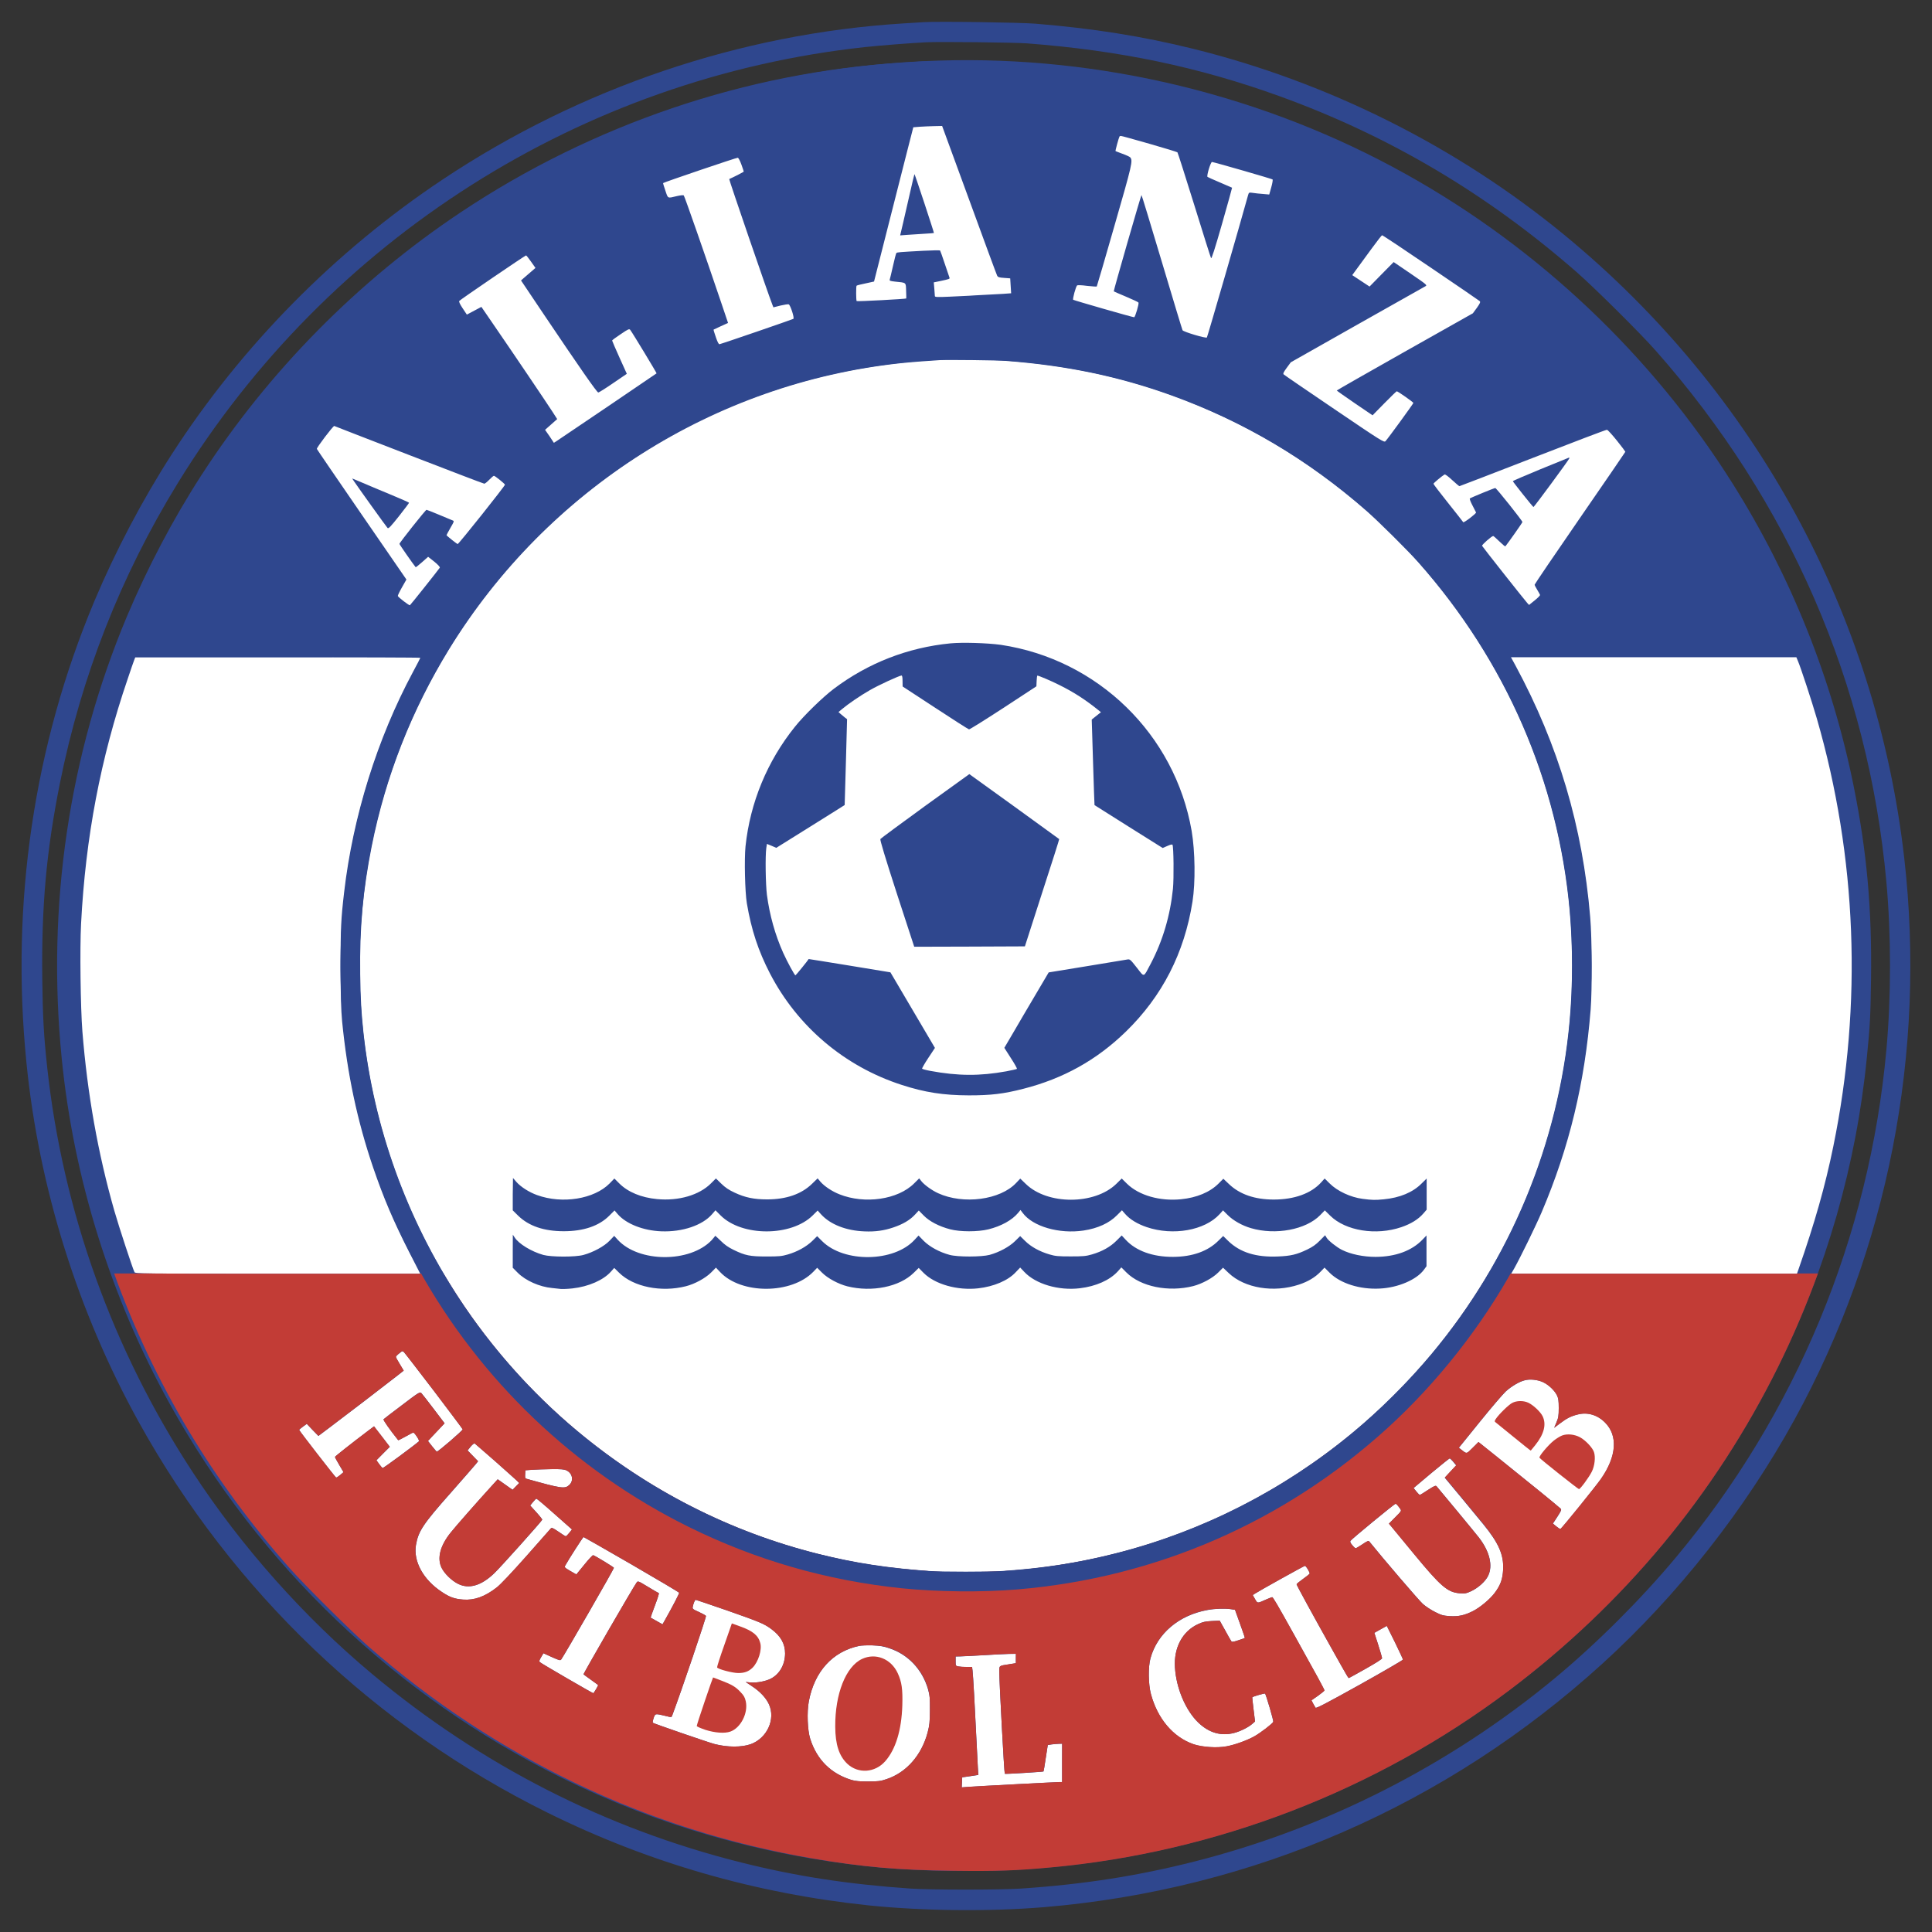 <?xml version="1.0" encoding="utf-8"?>
<!-- Generator: Adobe Illustrator 27.7.0, SVG Export Plug-In . SVG Version: 6.00 Build 0)  -->
<svg version="1.1" id="Layer_1" xmlns="http://www.w3.org/2000/svg" xmlns:xlink="http://www.w3.org/1999/xlink" x="0px" y="0px"
	 viewBox="0 0 2500 2500" style="enable-background:new 0 0 2500 2500;" xml:space="preserve">
<rect x="0" y="0" width="2500" height="2500" fill="#333333" stroke="none"/>
<style type="text/css">
	.st0{fill:#2F478E;}
	.st1{fill:#FFFFFF;}
	.st2{fill:#C23C36;}
</style>
<path class="st0" d="M1192.5,79.5c-3.3,0.2-14.4,0.9-24.8,1.5c-202,12.5-400.9,79.9-571.5,193.7
	c-133.4,88.9-249.1,206.4-335.7,340.4c-36.6,56.6-70,120.2-96.4,182.9c-74.9,178.7-103.8,374.1-84.3,571
	c15.3,155.6,63.7,310.5,139.9,447.7c116.1,209.4,292.3,377.5,506.1,483.3c125.9,62.3,258.5,100.4,399.1,115.2
	c67,6.9,149.5,7.8,216.9,2.1c259.6-21.8,499.8-126.4,693.2-302.3c93.6-85.2,177-191.4,238.4-303.3
	c115.4-210.6,163-454.8,135.6-695.4c-34.4-302.6-185-578.7-421.9-773.2c-133.2-109.4-292.4-189.2-460.7-230.7
	c-63.1-15.6-123.2-25-195.5-31C1311.4,79.9,1209.6,78.4,1192.5,79.5z M1320.6,105.8c115,8.8,213.1,29.2,313.7,65.6
	c135.8,49.2,257,121,368.7,218.4c21.5,19,79,75.8,97.5,96.8c165.9,187.6,264.2,414.3,286.4,659.7c6,65.6,6,142,0,207.6
	c-20.9,231.5-112,451.5-261.2,629.9c-43.4,52.1-98.5,107-150.2,149.7c-130.1,107.6-283.8,185.9-446.1,227.1
	c-71,18.1-136.9,28.3-215.7,33.7c-25.7,1.7-112.3,1.7-137.3,0c-77.3-5.4-141.9-15.3-209.3-32.3c-168.6-42.1-323.2-121.1-458.2-233.8
	c-84.5-70.5-162.2-157.8-222.7-250.6c-99.3-151.6-161-323.6-180.4-501.7c-4.3-40.1-5.5-62.6-6.2-110.3
	c-1.1-89.8,5.1-158.3,21.9-242.2c26.6-132.9,75.4-256.9,146.3-372.6c186.1-302.7,501.1-502.5,852.4-540.6c18.6-2,56.8-5,75.7-6
	C1211.6,103.6,1305.9,104.7,1320.6,105.8z"/>
<g>
	<circle class="st1" cx="1252.4" cy="1250.9" r="1163.6"/>
	<path class="st0" d="M1194.9,28.7c-3.4,0.2-15.1,0.9-26,1.6c-210.8,13.1-418.2,83.4-596.3,202.1c-139.1,92.7-260,215.3-350.2,355.2
		c-38.1,59.1-73,125.4-100.5,190.8C43.8,964.8,13.7,1168.7,34.1,1374c16,162.4,66.6,323.9,146,467.1
		c121.2,218.4,305,393.9,528,504.3c131.3,65,269.7,104.8,416.3,120.2c70,7.2,155.9,8.1,226.2,2.3
		c270.9-22.7,521.5-131.9,723.2-315.4c97.7-88.9,184.7-199.6,248.8-316.5c120.4-219.8,170.1-474.5,141.5-725.5
		c-35.9-315.7-193-603.7-440.1-806.7c-139-114.2-305.1-197.4-480.6-240.8c-65.8-16.2-128.5-26.2-204-32.4
		C1318.9,29,1212.8,27.5,1194.9,28.7z M1328.6,56.1c119.9,9.1,222.4,30.5,327.2,68.4c141.7,51.3,268.2,126.1,384.7,227.9
		c22.5,19.7,82.4,79.1,101.7,101c173.1,195.8,275.7,432.2,298.8,688.2c6.2,68.4,6.2,148.3,0,216.6
		c-21.8,241.6-116.9,471.2-272.5,657.2c-45.4,54.4-102.8,111.6-156.7,156.3c-135.7,112.3-296.1,193.9-465.4,236.9
		c-74,18.8-142.8,29.6-225.1,35.2c-26.9,1.8-117.1,1.8-143.3,0c-80.7-5.6-148.1-16-218.3-33.6c-175.9-43.9-337.2-126.3-478-243.9
		c-88.1-73.6-169.2-164.7-232.4-261.4c-103.6-158.2-168-337.6-188.2-523.5c-4.5-41.7-5.8-65.3-6.4-115.1
		c-1.1-93.6,5.3-165.2,22.8-252.7c27.8-138.7,78.6-268.1,152.7-388.7c194.1-315.8,522.8-524.3,889.3-564c19.4-2.1,59.2-5.2,79-6.2
		C1214.9,53.8,1313.2,54.9,1328.6,56.1z"/>
	<path class="st0" d="M1215.3,78.4c-170.1,5.3-333.1,45.8-482.9,120c-51,25.2-83.7,44-130.3,74.9
		C443.9,378.3,312.8,520.9,221.6,687.4c-70.1,127.9-115.8,268.8-133.9,412.4c-6.9,53.9-9,89.7-9,148.9c0,51.1,0.9,72.1,5.1,115.6
		c16.5,171.6,72,339.7,161,488c37.3,62.2,80.8,121.2,130.9,177.7c19.1,21.5,79.1,81.1,101.2,100.4c165,144,361,237.6,574.2,274.2
		c65.2,11.2,111.4,15.2,183.1,16c55.2,0.7,81-0.2,125-4.3c214.1-19.5,421.2-99.4,593-228.6c149-112.1,266.9-253.9,348.9-419.7
		c62.1-125.5,101.1-261.6,114.6-399.7c4.2-41.6,4.7-53,5.4-101.5c1.2-90.9-5.3-163.6-22.2-248.2c-27.9-139.3-81.2-272.7-157.1-393.2
		c-104.1-165.4-250.6-304.1-421.9-399.7C1636.9,123.4,1424.7,71.8,1215.3,78.4z M1254.2,258.8c19.2,52.6,35.4,96.6,36.1,97.9
		c1,1.9,2.5,2.5,9,2.9l7.9,0.6l0.6,9.6c0.3,5.3,0.7,9.7,0.6,9.7c0,0.2-15.8,1.1-35.5,2.1c-7.1,0.3-15.8,0.9-19.2,1.1
		c-3.4,0.2-14.7,0.8-25,1.2c-15.8,0.7-19,0.6-19-0.8c-0.1-0.9-0.3-5.2-0.7-9.6l-0.7-8.1l8.8-1.8c11.5-2.5,12.1-2.7,11.5-4.4
		c-0.3-0.7-3-8.7-6-17.7c-2.9-9-5.8-16.7-6.1-17.3c-0.5-0.5-10.2-0.3-21.7,0.3c-31.5,1.7-33.8,1.9-34.9,2.9
		c-0.5,0.6-2.5,8.1-4.4,16.8c-2,8.7-3.8,16.6-4.2,17.6c-0.5,1.5,0.8,1.9,6.9,2.6c14.9,1.5,13.9,0.7,14.3,11.8
		c0.2,5.3,0.3,9.8,0.2,10c-0.3,0.7-63.5,4.1-64.2,3.4c-0.8-0.8-0.9-19.1-0.1-19.9c0.5-0.5,5.8-1.8,11.7-3l10.9-2.4l17.3-68.1
		c9.5-37.6,21-82.5,25.4-99.9l8.1-31.6l8.5-0.7c4.6-0.3,13.1-0.7,18.6-0.8l10.2-0.2L1254.2,258.8z M1487.2,186
		c19.5,5.6,35.9,10.6,36.4,11.1c0.5,0.5,10.2,31,21.7,67.9c11.4,36.9,21.2,67.9,21.8,69c0.6,1.5,5-12.2,14.2-44.3
		c7.3-25.5,13.1-46.6,13-46.8c-0.2-0.1-7.3-3.2-15.7-6.8c-8.3-3.5-15.7-6.8-16.1-7.2c-1.4-1.4,4.1-19.3,5.8-19.3
		c2.1,0,77.3,21.7,78.4,22.6c0.5,0.5-0.2,5-1.7,10.2l-2.6,9.3l-7.9-0.7c-4.3-0.3-10.3-0.9-13.2-1.4c-5.2-0.7-5.2-0.7-6.3,3
		c-9.6,34.9-52.6,183.5-53.3,184.1c-1.2,1.4-30.5-7.3-31.5-9.4c-0.5-0.9-12.5-40.6-26.7-88.2s-26.1-86.7-26.4-86.7
		c-0.7,0-36.4,124.2-35.9,124.6c0.2,0.2,7.3,3.3,15.9,6.9c8.6,3.6,15.8,7,16.1,7.6c0.9,1.5-4.3,19-5.6,19
		c-1.9,0.1-77.9-21.8-78.9-22.6c-1-0.9,3.3-16.7,5-18.5c0.6-0.6,5.8-0.5,12.9,0.5c6.5,0.7,12.3,1.1,12.6,0.8
		c0.3-0.3,10.7-35.9,23-78.9c22.9-79.4,23.9-83.8,20.3-88.2c-0.7-0.8-5.2-2.9-10-4.6c-4.7-1.8-8.8-3.3-9-3.5
		c-0.5-0.2,4.2-17.4,5.1-18.8c0.2-0.5,1.1-0.8,1.8-0.8C1451.1,175.8,1467.6,180.4,1487.2,186z M959.4,213c1.7,4.6,3,8.7,3,9
		c0.1,0.5-12.7,7-18.8,9.7c-0.6,0.2,50.3,148.7,56,163l1.2,3l9.1-2.3c5.1-1.2,9.9-1.9,10.7-1.6c2.1,0.8,7.7,17.8,6,18.8
		c-1.4,0.9-93,32.4-95.6,32.8c-1,0.2-2.6-2.9-4.7-9.1c-1.8-5.3-3.2-9.6-2.9-9.8c0.1-0.1,4.4-2,9.4-4.4l9.3-4.2l-8.8-26.1
		c-19.9-58.9-47.3-137.5-48.5-138.9c-0.6-0.6-4.3-0.2-8.7,0.8c-12.7,3-11.5,3.6-15.1-7c-1.8-5.3-3.2-9.7-2.9-9.8
		c1-1.1,95.3-33.1,96.7-32.8C955.6,204.4,957.6,208,959.4,213z M1851.4,346.3c34,23,62.4,42.5,63.3,43.3c1.2,1.2,0.7,2.6-3.6,8.7
		l-5.2,7.1l-88,49.6c-48.4,27.3-88.1,50-88.1,50.3s10.5,7.7,23.2,16.4l23.1,15.7l15.3-15.6c8.3-8.5,15.6-15.5,16-15.5
		c1.4,0,21.5,14.1,21.5,15.1c0,0.9-32.6,45.8-36.1,49.5c-1.8,1.9-5.1-0.1-66.1-41.5c-35.3-23.9-64.8-44.1-65.6-44.9
		c-1.1-1-0.2-2.9,3.9-8.5l5.3-7.2l85.7-48.5c47.2-26.6,87-49.1,88.5-49.9c2.6-1.4,1.8-2-19.2-16.4l-21.9-14.9l-15.6,15.8l-15.6,15.9
		l-11.2-7.4l-11.2-7.4l6.8-9.3c3.7-5,12.2-16.6,18.8-25.7c6.7-9.1,12.5-16.6,13-16.6C1789.2,304.4,1817.4,323.2,1851.4,346.3z
		 M687.1,338.5l5.8,8.2l-5.9,5.1c-3.3,2.8-7.4,6.4-9.4,8.1l-3.4,3l29,43.2c47.4,70.4,69.3,101.9,71,101.8c0.9-0.1,9.6-5.5,19.3-12.2
		l17.6-12l-9.5-21c-5.2-11.6-9.5-21.5-9.5-22c0-0.6,5-4.3,11.1-8.3c10-6.8,11.1-7.2,12.4-5.4c3.3,4.4,34.3,55.7,34,56.1
		c-0.5,0.5-125.1,85-129.9,88l-3,1.9l-5.6-8.5l-5.8-8.3l7.9-7l7.8-6.9l-6.3-9.8c-7.9-12.2-49.9-74.4-73.9-109.3l-17.9-26.1l-9.4,5
		l-9.4,5l-5.4-8.1c-3.6-5.4-5.1-8.6-4.4-9.6c1-1.5,85.1-58.8,86.4-58.9C681.1,330.4,684,334.1,687.1,338.5z M1304.4,466.9
		c77.5,5.8,150.4,21.4,218.8,47c155,58,286.7,162.1,378.8,299.4c67.2,100.1,109.6,211.7,125.7,331c7.9,58.4,8.9,127.8,2.7,187.3
		c-23.9,232.8-152,443.3-348.5,573.2c-114.4,75.6-243.9,119-382.5,128.2c-21,1.4-73.7,1.7-90.1,0.6c-61.4-4.3-100.8-10.2-151-22.8
		c-158.6-39.6-302.9-130-408.9-256.1c-140.2-166.9-203.9-380-178.6-597.9C495.2,945.5,607.2,751.1,779,622.2
		c125.7-94.4,270.9-147.1,430.7-156.4C1229.6,464.7,1283.7,465.3,1304.4,466.9z M529.2,588.7c52.8,20.4,96.6,37.2,97.5,37.2
		c0.8,0,3.7-2.3,6.4-5.1c2.7-2.8,5.4-5.1,6-5.1c1.5,0,14.3,10.4,14.3,11.5c0,1.7-60,77.1-61.2,76.8c-1.5-0.5-14.4-10.8-14.4-11.5
		c0-0.3,2.3-4.6,5.1-9.5c5-8.7,5-8.8,2.5-9.7c-1.4-0.6-9.3-3.8-17.5-7.3c-8.3-3.5-15.5-6.3-16-6.3c-1.2,0-35,42.5-35,44.1
		c0,0.9,17.4,25.8,21,30.2c0.2,0.2,3.9-2.7,8.2-6.5l7.9-7l8,6.3c4.7,3.8,7.6,7,7.1,7.8c-1.5,2.4-37.8,48.1-38.7,48.6
		s-15-10.2-15.6-12c-0.2-0.6,2.1-5.5,5.3-11.1l5.8-10.2l-57.7-83.8c-31.7-46.1-57.9-84.4-58.2-85.2c-0.6-1.4,20.9-29.7,22.5-29.7
		C432.8,551.5,476.4,568.2,529.2,588.7z M2092.4,570.3c6,7.4,10.8,14,10.8,14.3c0,0.3-26.4,38.8-58.7,85.6
		c-32.3,46.8-58.7,85.7-58.7,86.4c0,0.7,1.5,3.6,3.3,6.5c1.8,3,3.5,6,3.7,6.7c0.2,0.8-2.9,3.9-6.9,7.1l-7.3,5.9l-2.4-2.6
		c-2.6-2.7-57-71.5-58.4-73.9c-0.7-1.1,12.4-12.7,14.4-12.7c0.5,0,4.1,3.2,8,7c3.9,3.8,7.4,6.7,7.7,6.4c2.9-3.4,22.1-30.6,22.1-31.5
		c0-1.6-33.7-44-35.1-44s-31.8,12.5-32.9,13.5c-0.6,0.5,1,4.6,3.4,9.1c2.4,4.6,4.4,8.7,4.6,9c0.6,1.2-15.8,13.8-16.6,12.6
		c-0.3-0.6-9.1-11.7-19.5-24.8c-10.5-13.1-19-24.3-19-24.9c0-0.9,10.6-9.7,14.3-12c0.9-0.5,4.7,2.4,9.9,7.2c4.7,4.3,8.9,7.9,9.4,7.9
		c0.5,0,43.2-16.5,95-36.6c51.8-20.1,95-36.6,96-36.4C2080.6,556.5,2086.4,562.8,2092.4,570.3z M543.9,851.2c0,0.3-4.3,8.7-9.6,18.5
		c-46,85.7-77.6,186.7-89,284.9c-4.1,35.1-4.6,46.8-4.6,96.5c0.1,39.3,0.6,54.6,2,70.5c6.7,67.9,19.5,128.5,40.1,189
		c13.9,40.5,26,68.9,47,110.2l14,27.4H359.5c-179.3,0-184.5-0.1-185.5-2.1c-2.1-3.9-20.3-59.2-26-79.2
		c-21.2-74.2-34.9-151.1-41.4-232.3c-2.4-30.7-3.4-107.1-1.7-139.3c5.8-111.8,25.2-214,60.4-317c3.9-11.8,7.8-22.8,8.5-24.6l1.2-3
		h184.5C460.9,850.5,543.9,850.8,543.9,851.2z M2326.5,855.3c3.6,8.3,18.1,52.5,24.4,74.2c51.9,179.2,59.2,369.7,21.4,553.9
		c-10.6,51.8-24,98.8-45.1,159.3l-1.9,5.4h-184.9h-184.9l4.1-7.1c7.4-13.2,28.1-55.5,35.3-72.4c35.8-84.1,55.8-167.2,63.4-262.3
		c2-25.5,1.8-92.5-0.6-119.6c-9.8-117.3-41.1-222.4-96.6-325.4l-5.9-10.8h184.6h184.7L2326.5,855.3z M561.4,1799.7
		c20.2,26.6,37,49,37.3,49.8c0.5,1.2-31.6,28.9-33.5,28.9c-0.3,0-3-3.2-6-6.9l-5.4-6.9l4.3-4.7c2.5-2.5,7.3-7.7,10.8-11.4l6.4-6.8
		l-14.1-18.6c-7.8-10.3-15-19.5-16-20.5c-1.8-1.8-3.3-1-24.9,15.5c-12.6,9.5-23.5,17.8-24,18.4c-0.8,0.8,7.7,13,19,27.1
		c0.1,0.2,4.3-1.9,9.4-4.7c5-2.8,9.5-5.2,10-5.2c1.7,0,8.5,10.3,7.4,11.3c-5.4,4.9-46.1,35-47,34.6c-0.6-0.1-2.6-2.5-4.5-5.1
		l-3.5-4.9l8.6-8.7l8.7-8.7l-10.2-13.3l-10.2-13.2l-9.3,7c-20.1,15.2-40.8,31.6-41.2,32.5c-0.2,0.5,2.3,5.1,5.4,10.3l5.6,9.5
		l-4.2,3.6c-2.4,2-4.7,3.5-5.4,3.4c-1.1-0.5-47.8-60.6-47.8-61.7c0-0.3,2.1-2.1,4.9-4.2l5-3.6l7.4,7.8l7.6,7.8l13.2-9.9
		c16.5-12.3,79.4-60.5,89.6-68.6l7.6-6l-5-8.3c-2.8-4.5-5.1-8.8-5.1-9.5c0-0.6,1.9-2.7,4.3-4.5c3.9-3.3,4.3-3.4,6.1-1.6
		C523.7,1750.5,541.1,1773.2,561.4,1799.7z M1996.5,1788.4c7.2,3.3,15,10.6,18.2,17.1c1.8,3.6,2.3,6.8,2.3,16.4
		c0,10.2-0.5,12.9-3,18.7l-2.9,6.9l7.3-5.5c9.1-6.9,14.3-9.5,23.1-11.7c12.7-3.3,25.5,0.5,35.3,10.3c17.1,17,15.2,44-5.1,73.1
		c-7,10-50.9,64.3-52.5,64.8c-0.6,0.1-3-1.4-5.4-3.4l-4.3-3.6l5.8-8.9c4.7-7.2,5.5-9.1,4.3-10.3c-5.6-5.1-36.2-30-81.9-66.7
		l-24.5-19.6l-7.6,7.6c-8.3,8.2-7.3,8.1-15.3,1.8l-2.5-2l27-33.4c14.8-18.3,30-36.1,33.8-39.6c7.6-6.8,17.5-12.6,24.5-14.3
		C1979.8,1784.2,1989.5,1785.3,1996.5,1788.4z M640.4,1890.5c13.7,12.1,26.3,23.5,28.2,25.2l3.3,3.3l-4.3,4.4l-4.3,4.4l-9.6-6.8
		l-9.6-6.8l-7,7.7c-18.6,20.4-48,53.8-53.8,61.2c-13.8,17.1-17.9,33.3-11.8,45.7c3.6,7.3,12.7,16.4,21.1,20.6
		c14.1,7.2,30.1,2.6,46.9-13.5c8.3-7.9,61.4-67.2,62.2-69.4c0.1-0.5-3.3-4.9-7.6-9.6l-8-8.8l3.6-4.4c1.9-2.4,3.9-4.4,4.5-4.4
		s11.2,8.9,23.5,19.9l22.5,19.9l-3.5,4.4c-1.9,2.4-3.9,4.4-4.6,4.4c-0.6,0-4.7-2.6-9.4-5.9c-7.2-4.9-8.7-5.5-9.9-4.2
		c-0.8,0.9-15,16.9-31.5,35.7c-19.4,21.9-33.1,36.3-38.2,40.5c-15.5,12.1-29.1,17-43.8,15.9c-10.8-0.8-17.3-3-27.4-9.8
		c-24.1-15.8-37.2-39.6-33.6-60.9c3-17.7,9.1-27,45.2-67.7c15.6-17.7,29.9-34.1,31.8-36.4l3.4-4.2l-6.8-7l-6.8-7l3.9-4.9
		c2.4-2.8,4.5-4.5,5.3-4.1C615,1868.3,626.8,1878.6,640.4,1890.5z M1880.7,1891.9l3.6,4.4l-7.4,7.9l-7.4,8l21.3,25.6
		c11.7,14.2,24.6,29.8,28.7,34.8c20,24.4,26.5,39.4,25.6,58.4c-0.7,12.7-3.4,20.1-10.9,30.2c-6.3,8.3-18.8,18.8-28.3,23.6
		c-10.8,5.4-18.4,7.1-29.4,6.5c-8.8-0.6-11.1-1.1-19.3-5.3c-5.2-2.6-12.3-7.2-16-10.5c-4.9-4.3-51-58.1-69.2-80.7
		c-1.1-1.4-2.5-0.9-9,3.5c-4.2,2.8-8.1,5.2-8.8,5.1c-0.6,0-2.6-1.8-4.4-4.1c-2.4-2.7-3-4.4-2.3-5.4c1.6-2.5,57-48,58.3-48
		c1.1,0,2.6,1.6,6.1,6.5c1.8,2.6,1.7,2.8-6.4,10.9l-8.2,8.3l4.5,5.4c2.5,2.9,15.1,18.4,28.2,34.2c34.4,41.7,43.3,49.4,59.1,50.5
		c6.8,0.5,8.5,0.1,14.8-2.8c9.1-4.4,18.1-12.4,21.7-19.7c6.5-13.2,2.1-31.7-12.2-50c-4.5-5.8-52.4-63.7-54.4-65.9
		c-1.2-1.4-2.8-0.7-11.2,4.7c-5.2,3.5-10,6.4-10.5,6.4c-0.6,0-2.6-2-4.6-4.5l-3.5-4.4l22.8-19.2c12.6-10.5,23.5-19.2,24-19.2
		C1876.5,1887.5,1878.7,1889.4,1880.7,1891.9z M733,1902.7c7.7,3.6,9.6,13,3.9,18.6c-5.8,5.6-9.7,5.1-55.7-7.8
		c-1.7-0.5-1.9-1.5-1.7-5.8l0.3-5.2l9-0.7c5-0.3,16-0.7,24.6-0.8C726,1900.9,730,1901.2,733,1902.7z M817.2,2024.4
		c33.7,19.5,61.4,36,61.6,36.6c0.3,1-8.1,17.1-18.1,34.9l-3.4,6l-7.4-4.2c-4.2-2.3-7.8-4.3-8-4.5c-0.1-0.1,2.4-7.3,5.6-15.8
		c3.3-8.6,5.5-15.7,5-15.9c-0.7-0.2-7-3.9-14.1-8.2c-12.7-7.7-13-7.8-14.7-5.4c-4.6,6.4-69.3,118.2-68.6,118.7
		c0.1,0.2,4.4,3.3,9.4,6.9c5,3.6,9.3,6.7,9.4,6.9c0.6,0.3-5.5,10.6-6.2,10.6c-1,0-67.4-38.5-69-40.1c-1.2-1.2-1-2.3,1.5-6.5l3-5.1
		l10.8,4.9c10,4.5,11.1,4.7,12.3,3c5-7.2,68.1-116.9,68.1-118.4c0-0.9-24.1-15.6-26.9-16.4c-0.6-0.2-5.8,5.3-11.4,12.3l-10.3,12.6
		l-7.9-4.5c-7.4-4.4-7.8-4.7-6.4-7.1c3.8-7.1,22.9-36.8,23.6-36.8C755.5,1988.9,783.5,2004.9,817.2,2024.4z M1692.3,2030.6
		c1.4,2.4,2.5,4.9,2.5,5.4c0,0.6-3.8,3.7-8.5,7c-4.6,3.3-8.5,6.4-8.5,7.1c0,1.2,21,39.6,45.7,83.7c21.5,38.4,21.3,37.8,22.1,37.5
		c0.3-0.1,10.2-5.5,21.7-12c13.4-7.6,21.1-12.5,21.1-13.5s-2.3-8.8-5-17.4l-5-15.5l8-4.5l8.1-4.5l10.5,21.1
		c5.6,11.6,10.4,21.7,10.4,22.5c0,0.7-25.2,15.3-56.1,32.6c-42.6,23.7-56.2,30.8-57,29.7c-0.6-0.8-1.9-3.3-3.2-5.5l-2.1-4.1l8.5-5.9
		c4.5-3.3,8.3-6.3,8.3-6.9c0-1.2-9.9-19.5-38.7-71.1c-22.9-41.2-27.9-49.6-29-49.6c-0.5,0-3.8,1.4-7.4,2.9
		c-12.2,5.4-11.3,5.4-14.7-0.3l-3-5.3l2.6-1.7c4.9-3.3,63.7-36,64.9-36.1C1689.2,2026.2,1690.8,2028.2,1692.3,2030.6z M941.2,2084
		c42.2,14.8,47.7,17.1,57.1,24.1c12.1,9,17.6,19,17.6,31.4c-0.1,14.3-6.8,26.3-17.9,32.4c-6.5,3.6-18.6,5.9-27,5.2l-6.1-0.6l8.1,5.4
		c10.4,6.8,18.2,15.1,22,23.4c8.9,19.4-2.5,44.1-23.7,51.7c-11.6,4.1-30,4.1-46.6-0.2c-7.8-2-78.5-26.4-79.9-27.5
		c-0.5-0.3,0-3.2,1-6.1c2.1-6.1,1.6-6.1,16.6-2.5c6.4,1.6,6.5,1.6,7.4-0.8c11.2-29.6,44.3-127.4,43.7-128.8c-0.2-0.8-4.4-3-9.1-5.2
		c-7.9-3.5-8.6-4.1-8-6.7c0.9-4.5,2.8-9,3.8-9C900.8,2070.1,919.2,2076.5,941.2,2084z M1593.1,2082.3l5,0.8l6.5,18.1
		c3.6,9.8,6.4,18.2,6.2,18.3c-0.1,0.2-3.9,1.6-8.3,3c-6,2-8.2,2.4-9,1.5c-0.6-0.8-4.3-7.1-8.1-14.2l-7.1-12.7l-10.3,0.5
		c-8.5,0.5-11.6,1.1-17.9,4.1c-20.1,9.3-31.4,30.6-29.7,56.1c1.7,27,13.9,55.5,30.2,71.2c13.9,13.3,29.4,17.8,46.4,13.4
		c7.8-2,18.1-7.1,23.2-11.5l3.8-3.3l-1.9-15.6c-1.1-8.6-1.8-15.7-1.6-15.8c1.4-1.1,15.8-5.3,16.5-4.7c1.2,1.4,11.2,35.1,10.6,36.6
		c-0.8,2.3-16.6,14.4-24.5,18.8c-9.4,5.3-25.8,11.2-36.3,13c-12.3,2.3-31.5,0.9-42.4-2.8c-26.3-9.1-46.5-32.9-55.1-64.9
		c-3.4-12.6-3.7-35.1-0.6-46.3c8.9-32.2,36.8-55.8,73.7-62.5C1571.9,2081.5,1585.2,2081.1,1593.1,2082.3z M1150.8,2132.9
		c24.3,8,42.6,27.5,50,52.9c2.3,7.9,2.6,11.4,2.5,27.1c-0.1,15.7-0.5,19.5-3,29.1c-7.9,29.4-27.5,51.7-53.1,60.2
		c-8,2.7-10.9,3-23.8,3c-11.1,0.1-16.4-0.5-21.4-1.9c-26.9-8.2-45-26.3-53.6-53.3c-3.5-11.1-4.4-34.4-1.8-48.4
		c7.3-38.7,30.7-64.5,65.1-71.8c2.7-0.6,10.6-0.9,17.4-0.7C1138.9,2129.6,1143.3,2130.3,1150.8,2132.9z M1314.5,2146.2v6l-8.7,1.4
		c-13.7,2.1-12.7,1.5-12.7,10.3c0,12.9,6.3,131,7.1,131.4c0.7,0.6,49.4-2.5,50-3c0.3-0.3,1.7-8.2,3-17.4l2.6-16.8l5-0.8
		c2.8-0.3,7-0.8,9.4-0.8l4.2-0.1v24.8v24.8h-2.5c-4.1,0-107.5,5.4-118,6.2l-9.4,0.7l0.3-6.5l0.3-6.5l10.4-1.5l10.5-1.6l-0.6-9.3
		c-0.3-5-1.1-20.1-1.7-33.4c-2-42.4-4.5-87.3-5.2-92.3l-0.6-4.7h-7.1c-3.9,0-8.8-0.3-10.7-0.7c-3.4-0.7-3.5-0.9-3.5-6.8v-6.1l6-0.1
		c3.2,0,16.6-0.8,29.6-1.5c13.1-0.8,27.9-1.6,33.1-1.7l9.3-0.1L1314.5,2146.2L1314.5,2146.2z"/>
	<path class="st0" d="M1177.7,248.8c-2.9,13-7.1,30.8-9.1,39.7l-3.8,16.1l9.3-0.7c5-0.3,14.8-1,21.5-1.4c6.9-0.3,12.6-0.9,12.9-1
		c0.3-0.5-24.6-76.2-25.2-76.2C1183.1,225.4,1180.6,235.9,1177.7,248.8z"/>
	<path class="st0" d="M1229.9,832.5c-55.3,5.4-106.5,25.4-150.8,58.7c-14.2,10.7-38.7,34.5-50.3,49c-36,44.7-58.1,98.3-64.1,154.9
		c-1.7,16.7-0.7,59.1,1.7,73.6c5.9,34.8,14.8,61.6,29.9,90.9c35.7,68.8,96.6,120.4,170.6,144.3c29.9,9.7,54,13.4,86.8,13.5
		c28.5,0,44.8-1.9,70.5-8.5c51.7-13.2,94.7-37.1,132.5-73.8c47.2-45.9,75.9-101.9,86.4-168.5c3.9-24.6,3.4-64.9-1.1-91.4
		c-21.7-124.9-121.3-222-247-240.8C1277.5,832,1245.3,831,1229.9,832.5z M1167.9,881.2l0.1,7.1l42.2,27.6
		c23.1,15.2,42.9,27.8,43.7,27.9c0.8,0.2,20.8-12.3,44.3-27.6l42.9-28.1l0.3-6.9c0.2-3.8,0.6-7,0.8-7c1.9,0,18.1,6.9,28.8,12.3
		c19,9.5,33.4,18.8,50.8,32.8l2.8,2.3l-3.4,2.7c-1.8,1.5-4.5,3.6-5.9,4.7l-2.6,2.1l1.7,55.2c0.9,30.4,1.8,55.3,1.9,55.5
		c0.2,0.1,20.1,12.6,44.2,27.9l44,27.6l6-2.6c3.7-1.7,6.2-2.3,6.7-1.6c1.5,2.5,1.9,43.6,0.6,56.9c-3.6,35.2-13.3,67.7-29,97.5
		c-9.5,17.9-7.7,17.5-17.8,4.6c-8.3-10.6-8.9-11.1-12.3-10.5c-2,0.3-25.7,4.2-52.7,8.7l-49,8l-17.3,29.3
		c-9.5,16.1-22.5,38.1-28.7,48.9l-11.4,19.4l8.5,13.3c4.7,7.2,8.2,13.5,7.8,13.9c-0.5,0.5-6.7,1.8-13.8,3.2
		c-34.2,6.2-62.4,6.1-98.5-0.6c-5.4-1-10-2.3-10.4-2.8c-0.3-0.5,3.3-6.8,8-13.9l8.6-13l-28.8-48.9l-28.8-48.9l-52.9-8.7
		c-29-4.7-52.8-8.6-52.9-8.5c-0.3,1.1-16.6,21.1-17.1,21.1c-1.1,0-10.5-17.3-15.8-29c-10.5-23.4-17.6-48.9-21.1-75.1
		c-1.7-13.5-2.3-50.5-0.8-60.8l0.8-5.2l6.1,2.5l6,2.6l44.2-27.6c24.3-15.2,44.2-27.6,44.3-27.8c0.1-0.1,0.8-25,1.6-55.6l1.5-55.5
		l-2.8-2.1c-1.5-1.2-3.9-3.3-5.5-4.6l-2.8-2.5l4.3-3.6c8.3-7,24-17.7,36.1-24.6c11.5-6.7,38-18.8,41.2-19.1
		C1167.4,874.2,1167.9,876.3,1167.9,881.2z"/>
	<path class="st0" d="M1197.1,1042.9c-31.3,22.7-57.3,42-57.9,42.8c-0.7,1,6.4,24.5,21.3,70.5l22.5,68.9l71.6-0.2l71.6-0.3
		l22.3-69.3c12.4-38,22.3-69.3,22.1-69.5c-1.2-1.1-116.1-84.1-116.3-84.1C1254.2,1001.7,1228.5,1020.2,1197.1,1042.9z"/>
	<path class="st0" d="M663.5,1545.6v20.6l7.1,7c13.7,13.3,33.3,20,58.9,20s45.6-6.8,58.8-20l6.9-6.9l4.3,5
		c10.9,12.4,32.8,21.1,56.1,22c27.3,1.1,53.3-7.7,65.8-22.1l4.4-5.1l6.7,6.7c27.6,27.5,91.5,27.5,119.3-0.2l6.2-6.2l4.5,5
		c12,13.1,32.4,21.1,56.2,22c13.9,0.6,25.2-1,37.3-5.1c12.4-4.2,21.3-9.4,27.9-16.5l5-5.4l6.4,6.5c7.4,7.6,20,14.1,34.2,17.8
		c12.9,3.4,35.7,3.4,49.3,0.1c16.6-4.1,30.7-11.8,38.7-21.4l3-3.7l2.8,3.7c13,17.7,47.3,27.6,78.8,22.9c18.5-2.8,33.3-9.6,43.4-19.9
		l6.3-6.3l4.1,4.7c6.2,7.1,15.9,13,28,17.1c34,11.5,75,4.3,94.2-16.7l4.5-5l6.2,6.2c7.1,7,18.3,13.4,29.9,16.8
		c31.9,9.4,71.2,2,89.6-16.8l6-6.2l7,6.9c19.9,19.6,59.3,26,92.1,14.8c12.3-4.2,21.7-10,28.2-17.4l4.5-5.2v-20.1v-20.2l-6.5,6.4
		c-11.4,11.5-28.2,18.5-49,20.5c-11.2,1.1-15.1,1-27.4-0.6c-15.5-2-32.7-10-42.6-19.9l-6.5-6.4l-4.7,5.2c-13,14.2-34.6,22-61.2,22
		c-24.5,0-43.9-6.7-57.8-19.9l-7.4-7l-6.3,6.3c-11.1,11.1-28.2,18.2-48.3,20.2c-27.6,2.8-54.7-5-70.1-20.1l-6.8-6.7l-7.1,7
		c-28.1,27.2-89,27.3-117,0l-7.2-6.9l-5.2,5.5c-20.6,22.1-68.4,28.4-101.1,13.4c-7.9-3.6-18.1-10.9-21.9-15.9l-2.6-3.3l-6.5,6.5
		c-21,21-63.9,27.2-96.7,14.1c-9.6-3.8-19.3-10.3-24.4-16.1l-3.8-4.5l-7.3,7.1c-13.7,13.3-33.3,20.1-58,20.1
		c-17.1,0-28.5-2.4-42-8.7c-7.6-3.5-12.3-6.7-17.3-11.6l-7-6.8l-6.4,6.4c-15.2,15.2-41.9,23-69.8,20.3c-20.3-1.9-37.6-9-48.9-20.3
		l-6.3-6.3l-6.2,6.4c-20,20.2-61.2,26.9-93.9,15c-10.3-3.7-20.9-10.5-26.6-16.9l-4.5-5.2L663.5,1545.6L663.5,1545.6z"/>
	<path class="st0" d="M663.5,1619.2v21.3l6.5,6.5c10.2,10.2,28.2,18.2,44.5,19.7c3.8,0.5,8.9,0.9,11.1,1.2c2.1,0.2,8.9,0,15.2-0.7
		c20.8-2.3,40.2-10.8,49.9-21.9l4.1-4.6l6.3,6.2c18.7,18.4,54.6,25.6,86.4,17.5c11.5-2.9,25.2-10.4,32.5-17.6l6.4-6.5l5.3,5.6
		c27.3,29.2,92.5,29,120.8-0.3l4.9-5.1l6.4,6.4c7.2,7.2,21.1,14.7,32.7,17.6c31.8,7.9,67.6,0.7,86-17.6l6.3-6.2l6.3,6.4
		c14.8,14.8,43.7,23,70.7,20c20.1-2.3,38.5-10,48.5-20.8l5.8-6.1l5.3,5.6c14.8,15.8,44.5,24.5,71.9,21.2c20.9-2.5,38.6-10.4,49-21.7
		l4.7-5.3l6.5,6.5c18.5,18.5,54.5,25.8,86.5,17.7c11.4-2.9,25.2-10.4,32.3-17.5l6.3-6.3l7.4,7c20.6,19.5,58.1,25.7,90.8,14.9
		c11.8-3.9,21-9.4,28.2-16.9l4.9-5.1l6.7,6.7c13.9,13.8,39.2,21.8,64.9,20.4c23.6-1.1,47.7-11.5,57.1-24.4l3.3-4.5v-19.9v-19.9
		l-5.2,5.4c-13.8,14.4-34.9,22.2-60.7,22.3c-15.8,0-32.3-3.4-43.6-9.1c-6.8-3.4-17.7-12.1-19.7-15.6l-2-3.3l-6.9,7
		c-5.1,5.2-9.4,8.2-16.5,11.6c-13.4,6.4-20.9,8.2-37.6,8.9c-28.4,1.2-49-5.2-64.4-20.1l-6.5-6.4l-6,5.9
		c-13.7,13.8-33.8,21-58.9,21.1c-26.3,0.1-48.1-7.8-61.3-22.2l-5.1-5.5l-6.8,6.8c-7.9,7.9-18.5,13.9-31.6,17.7
		c-7.8,2.3-11.5,2.6-27.6,2.6s-19.9-0.3-27.6-2.6c-12.6-3.7-23.7-9.8-31.3-17.3l-6.5-6.4l-6.8,6.7c-7.4,7.2-20.1,14.1-32.7,17.6
		c-10.4,2.8-41.4,2.9-51.9,0c-13.2-3.6-25.4-10.3-33.2-17.9l-6.9-7.1l-5.1,5.5c-26.6,29.1-91.4,30-119.7,1.7l-6.4-6.4l-6.5,6.4
		c-7.8,7.4-19.1,13.7-31.5,17.3c-7.8,2.3-11.5,2.6-27.6,2.6c-21.3,0-27.4-1.2-42.6-8.6c-6.9-3.4-11.4-6.5-16.7-11.8
		c-3.9-3.9-7.2-6.8-7.2-6.3c0,0.5-2.1,3-4.6,5.8c-28.1,29.2-94.1,28.9-121.3-0.7l-4.6-5.1l-6.1,6.4c-6.8,7.1-21.1,14.9-33.7,18.3
		c-10.5,2.9-41.5,2.8-51.9,0c-15.3-4.3-31.8-14.3-37.1-22.6l-2.4-3.6L663.5,1619.2L663.5,1619.2z"/>
	<path class="st0" d="M457.7,622.2c3.6,5.5,42.3,59.6,43.8,61c1.2,1.2,3.9-1.6,14.7-15.2c7.2-9.1,13.1-17,13.1-17.4
		c0-0.5-11.1-5.3-24.5-10.9c-13.5-5.6-30.1-12.5-36.9-15.5l-12.2-5.1L457.7,622.2z"/>
	<path class="st0" d="M1993.5,607.1c-19.7,8.1-35.9,15.1-35.9,15.5c0,0.9,25.7,33.2,26.7,33.5c0.8,0.1,45.4-60.4,46.4-63
		c0.2-0.6,0-1-0.6-0.9C2029.8,592.3,2013.2,599,1993.5,607.1z"/>
	<path class="st2" d="M1956.9,1815.3c-4.6,2.3-17.4,14.8-21.4,20.9c-1.7,2.6-1.7,3.2-0.2,4.3c0.9,0.7,11.5,9.3,23.5,19.1
		c12,9.8,21.9,17.7,22,17.5c0.1-0.2,2.7-3.4,5.8-7.1c11.4-14.2,14.7-26.9,9.5-37.5c-2.7-5.6-12.1-14.4-18.5-17.4
		C1971.3,1812.2,1962.7,1812.3,1956.9,1815.3z"/>
	<path class="st2" d="M2021.4,1857.5c-2.5,0.9-7.3,3.9-10.9,6.7c-7.3,5.9-19.5,20.3-18.4,22.1c1.1,1.9,49.9,40.6,51.1,40.6
		c1.7,0,13.1-15.5,16.6-22.6c3.7-7.3,5-18.8,2.8-25.3c-1.8-5.6-10.9-15.3-18.1-19.2C2037.4,1856,2028.1,1855,2021.4,1857.5z"/>
	<path class="st2" d="M937.3,2128.5c-5.4,15.2-9.6,28.3-9.4,29.1c0.9,2.3,20,7.3,27.4,7.3c8.2,0,13.5-2,18.6-7
		c7.3-7.3,12.3-23.1,9.9-31.8c-2.6-9.9-9.6-15.7-26.5-21.7l-10.3-3.7L937.3,2128.5z"/>
	<path class="st2" d="M912,2201.2c-5.8,16.9-10.4,31.4-10.4,32.2s5,2.9,11.1,5c12.3,3.9,24.8,4.9,32.3,2.3c13.4-4.7,23.4-24,20-39.3
		c-1.1-5-2.6-7.6-6.7-11.8c-6.4-6.9-11.2-9.7-24.8-14.9c-5.9-2.3-10.7-4.1-10.8-4.1C922.5,2170.6,917.7,2184.4,912,2201.2z"/>
	<path class="st2" d="M1115.4,2146.7c-20.9,9.8-34.9,45.2-34.6,87.6c0.1,23.1,5,38,15.7,48.1c14,13.1,35.9,11.6,49-3.4
		c13.5-15.3,21.1-40.2,22.1-72.3c0.6-20.8-0.7-30.2-5.9-41.5C1153.1,2146.4,1133,2138.4,1115.4,2146.7z"/>
	<path class="st2" d="M2325.5,1647.8l-0.1,0.3h-184.9h-184.9l0.2-0.3h-29.4c-60,101.8-143.2,190.1-244.4,257
		c-114.4,75.6-243.9,119-382.5,128.2c-21,1.4-73.7,1.7-90.1,0.6c-61.4-4.3-100.8-10.2-151-22.8c-158.6-39.6-302.9-130-408.9-256.1
		c-28.4-33.8-53.7-69.6-75.7-106.8h-30l0.2,0.3H359.5c-93.8,0-139.9,0-162.7-0.3h-49.1c25.6,71.1,58.2,139.7,97.1,204.6
		c37.3,62.2,80.8,121.2,130.9,177.7c19.1,21.5,79.1,81.1,101.2,100.4c165,144,361,237.6,574.2,274.2c65.2,11.2,111.4,15.2,183.1,16
		c55.2,0.7,81-0.2,125-4.3c214.1-19.5,421.2-99.4,593-228.6c149-112.1,266.9-253.9,348.9-419.7c19.4-39.2,36.4-79.3,51.3-120.3
		H2325.5z M679.6,1907.8l0.3-5.2l9-0.7c5-0.3,16-0.7,24.6-0.8c12.5-0.2,16.5,0.1,19.5,1.6c7.7,3.6,9.6,13,3.9,18.6
		c-5.8,5.6-9.7,5.1-55.7-7.8C679.6,1913.1,679.3,1912.1,679.6,1907.8z M490.6,1894.4l-3.5-4.9l8.6-8.7l8.7-8.7l-10.2-13.3
		l-10.2-13.2l-9.3,7c-20.1,15.2-40.8,31.6-41.2,32.5c-0.2,0.5,2.3,5.1,5.4,10.3l5.6,9.5l-4.2,3.6c-2.4,2-4.7,3.5-5.4,3.4
		c-1.1-0.5-47.8-60.6-47.8-61.7c0-0.3,2.1-2.1,4.9-4.2l5-3.6l7.4,7.8l7.6,7.8l13.2-9.9c16.5-12.3,79.4-60.5,89.6-68.6l7.6-6l-5-8.3
		c-2.8-4.5-5.1-8.8-5.1-9.5c0-0.6,1.9-2.7,4.3-4.5c3.9-3.3,4.3-3.4,6.1-1.6c1,1,18.4,23.7,38.7,50.2c20.2,26.6,37,49,37.3,49.8
		c0.5,1.2-31.6,28.9-33.5,28.9c-0.3,0-3-3.2-6-6.9l-5.4-6.9l4.3-4.7c2.5-2.5,7.3-7.7,10.8-11.4l6.4-6.8l-14.1-18.6
		c-7.8-10.3-15-19.5-16-20.5c-1.8-1.8-3.3-1-24.9,15.5c-12.6,9.5-23.5,17.8-24,18.4c-0.8,0.8,7.7,13,19,27.1
		c0.1,0.2,4.3-1.9,9.4-4.7c5-2.8,9.5-5.2,10-5.2c1.7,0,8.5,10.3,7.4,11.3c-5.4,4.9-46.1,35-47,34.6
		C494.5,1899.3,492.5,1896.9,490.6,1894.4z M643,2053.9c-15.5,12.1-29.1,17-43.8,15.9c-10.8-0.8-17.3-3-27.4-9.8
		c-24.1-15.8-37.2-39.6-33.6-60.9c3-17.7,9.1-27,45.2-67.7c15.6-17.7,29.9-34.1,31.8-36.4l3.4-4.2l-6.8-7l-6.8-7l3.9-4.9
		c2.4-2.8,4.5-4.5,5.3-4.1c0.7,0.5,12.4,10.7,26.1,22.7c13.7,12.1,26.3,23.5,28.2,25.2l3.3,3.3l-4.3,4.4l-4.3,4.4l-9.6-6.8l-9.6-6.8
		l-7,7.7c-18.6,20.4-48,53.8-53.8,61.2c-13.8,17.1-17.9,33.3-11.8,45.7c3.6,7.3,12.7,16.4,21.1,20.6c14.1,7.2,30.1,2.6,46.9-13.5
		c8.3-7.9,61.4-67.2,62.2-69.4c0.1-0.5-3.3-4.9-7.6-9.6l-8-8.8l3.6-4.4c1.9-2.4,3.9-4.4,4.5-4.4s11.2,8.9,23.5,19.9l22.5,19.9
		l-3.5,4.4c-1.9,2.4-3.9,4.4-4.6,4.4c-0.6,0-4.7-2.6-9.4-5.9c-7.2-4.9-8.7-5.5-9.9-4.2c-0.8,0.9-15,16.9-31.5,35.7
		C661.8,2035.3,648.2,2049.7,643,2053.9z M852.5,2061.5c-0.7-0.2-7-3.9-14.1-8.2c-12.7-7.7-13-7.8-14.7-5.4
		c-4.6,6.4-69.3,118.2-68.6,118.7c0.1,0.2,4.4,3.3,9.4,6.9c5,3.6,9.3,6.7,9.4,6.9c0.6,0.3-5.5,10.6-6.2,10.6c-1,0-67.4-38.5-69-40.1
		c-1.2-1.2-1-2.3,1.5-6.5l3-5.1l10.8,4.9c10,4.5,11.1,4.7,12.3,3c5-7.2,68.1-116.9,68.1-118.4c0-0.9-24.1-15.6-26.9-16.4
		c-0.6-0.2-5.8,5.3-11.4,12.3l-10.3,12.6l-7.9-4.5c-7.4-4.4-7.8-4.7-6.4-7.1c3.8-7.1,22.9-36.8,23.6-36.8c0.3,0,28.3,16,62.1,35.5
		c33.7,19.5,61.4,36,61.6,36.6c0.3,1-8.1,17.1-18.1,34.9l-3.4,6l-7.4-4.2c-4.2-2.3-7.8-4.3-8-4.5c-0.1-0.1,2.4-7.3,5.6-15.8
		C850.8,2068.8,853.1,2061.7,852.5,2061.5z M998,2171.9c-6.5,3.6-18.6,5.9-27,5.2l-6.1-0.6l8.1,5.4c10.4,6.8,18.2,15.1,22,23.4
		c8.9,19.4-2.5,44.1-23.7,51.7c-11.6,4.1-30,4.1-46.6-0.2c-7.8-2-78.5-26.4-79.9-27.5c-0.5-0.3,0-3.2,1-6.1
		c2.1-6.1,1.6-6.1,16.6-2.5c6.4,1.6,6.5,1.6,7.4-0.8c11.2-29.6,44.3-127.4,43.7-128.8c-0.2-0.8-4.4-3-9.1-5.2
		c-7.9-3.5-8.6-4.1-8-6.7c0.9-4.5,2.8-9,3.8-9c0.6,0,19,6.3,41,13.9c42.2,14.8,47.7,17.1,57.1,24.1c12.1,9,17.6,19,17.6,31.4
		C1015.8,2153.9,1009.1,2165.8,998,2171.9z M1203.3,2212.9c-0.1,15.7-0.5,19.5-3,29.1c-7.9,29.4-27.5,51.7-53.1,60.2
		c-8,2.7-10.9,3-23.8,3c-11.1,0.1-16.4-0.5-21.4-1.9c-26.9-8.2-45-26.3-53.6-53.3c-3.5-11.1-4.4-34.4-1.8-48.4
		c7.3-38.7,30.7-64.5,65.1-71.8c2.7-0.6,10.6-0.9,17.4-0.7c9.9,0.3,14.3,1,21.9,3.6c24.3,8,42.6,27.5,50,52.9
		C1203.1,2193.7,1203.4,2197.2,1203.3,2212.9z M1374.3,2281.1v24.8h-2.5c-4.1,0-107.5,5.4-118,6.2l-9.4,0.7l0.3-6.5l0.3-6.5
		l10.4-1.5l10.5-1.6l-0.6-9.3c-0.3-5-1.1-20.1-1.7-33.4c-2-42.4-4.5-87.3-5.2-92.3l-0.6-4.7h-7.1c-3.9,0-8.8-0.3-10.7-0.7
		c-3.4-0.7-3.5-0.9-3.5-6.8v-6.1l6-0.1c3.2,0,16.6-0.8,29.6-1.5c13.1-0.8,27.9-1.6,33.1-1.7l9.3-0.1v6.1v6l-8.7,1.4
		c-13.7,2.1-12.7,1.5-12.7,10.3c0,12.9,6.3,131,7.1,131.4c0.7,0.6,49.4-2.5,50-3c0.3-0.3,1.7-8.2,3-17.4l2.6-16.8l5-0.8
		c2.8-0.3,7-0.8,9.4-0.8l4.2-0.1L1374.3,2281.1L1374.3,2281.1z M1647.6,2227.9c-0.8,2.3-16.6,14.4-24.5,18.8
		c-9.4,5.3-25.8,11.2-36.3,13c-12.3,2.3-31.5,0.9-42.4-2.8c-26.3-9.1-46.5-32.9-55.1-64.9c-3.4-12.6-3.7-35.1-0.6-46.3
		c8.9-32.2,36.8-55.8,73.7-62.5c9.5-1.7,22.8-2.1,30.7-0.9l5,0.8l6.5,18.1c3.6,9.8,6.4,18.2,6.2,18.3c-0.1,0.2-3.9,1.6-8.3,3
		c-6,2-8.2,2.4-9,1.5c-0.6-0.8-4.3-7.1-8.1-14.2l-7.1-12.7l-10.3,0.5c-8.5,0.5-11.6,1.1-17.9,4.1c-20.1,9.3-31.4,30.6-29.7,56.1
		c1.7,27,13.9,55.5,30.2,71.2c13.9,13.3,29.4,17.8,46.4,13.4c7.8-2,18.1-7.1,23.2-11.5l3.8-3.3l-1.9-15.6
		c-1.1-8.6-1.8-15.7-1.6-15.8c1.4-1.1,15.8-5.3,16.5-4.7C1638.2,2192.7,1648.2,2226.4,1647.6,2227.9z M1759.4,2180.1
		c-42.6,23.7-56.2,30.8-57,29.7c-0.6-0.8-1.9-3.3-3.2-5.5l-2.1-4.1l8.5-5.9c4.5-3.3,8.3-6.3,8.3-6.9c0-1.2-9.9-19.5-38.7-71.1
		c-22.9-41.2-27.9-49.6-29-49.6c-0.5,0-3.8,1.4-7.4,2.9c-12.2,5.4-11.3,5.4-14.7-0.3l-3-5.3l2.6-1.7c4.9-3.3,63.7-36,64.9-36.1
		c0.7,0,2.3,1.9,3.7,4.4c1.4,2.4,2.5,4.9,2.5,5.4s-3.8,3.7-8.5,7c-4.6,3.3-8.5,6.4-8.5,7.1c0,1.2,21,39.6,45.7,83.7
		c21.5,38.4,21.3,37.8,22.1,37.5c0.3-0.1,10.2-5.5,21.7-12c13.4-7.6,21.1-12.5,21.1-13.5s-2.3-8.8-5-17.4l-5-15.5l8-4.5l8.1-4.5
		l10.5,21.1c5.6,11.6,10.4,21.7,10.4,22.5C1815.5,2148.2,1790.3,2162.9,1759.4,2180.1z M1945,2031c-0.7,12.7-3.4,20.1-10.9,30.2
		c-6.3,8.3-18.8,18.8-28.3,23.6c-10.8,5.4-18.4,7.1-29.4,6.5c-8.8-0.6-11.1-1.1-19.3-5.3c-5.2-2.6-12.3-7.2-16-10.5
		c-4.9-4.3-51-58.1-69.2-80.7c-1.1-1.4-2.5-0.9-9,3.5c-4.2,2.8-8.1,5.2-8.8,5.1c-0.6,0-2.6-1.8-4.4-4.1c-2.4-2.7-3-4.4-2.3-5.4
		c1.6-2.5,57-48,58.3-48c1.1,0,2.6,1.6,6.1,6.5c1.8,2.6,1.7,2.8-6.4,10.9l-8.2,8.3l4.5,5.4c2.5,2.9,15.1,18.4,28.2,34.2
		c34.4,41.7,43.3,49.4,59.1,50.5c6.8,0.5,8.5,0.1,14.8-2.8c9.1-4.4,18.1-12.4,21.7-19.7c6.5-13.2,2.1-31.7-12.2-50
		c-4.5-5.8-52.4-63.7-54.4-65.9c-1.2-1.4-2.8-0.7-11.2,4.7c-5.2,3.5-10,6.4-10.5,6.4c-0.6,0-2.6-2-4.6-4.5l-3.5-4.4l22.8-19.2
		c12.6-10.5,23.5-19.2,24-19.2c0.7,0,2.8,1.9,4.9,4.4l3.6,4.4l-7.4,7.9l-7.4,8l21.3,25.6c11.7,14.2,24.6,29.8,28.7,34.8
		C1939.4,1996.9,1945.9,2011.9,1945,2031z M2071.6,1913.6c-7,10-50.9,64.3-52.5,64.8c-0.6,0.1-3-1.4-5.4-3.4l-4.3-3.6l5.8-8.9
		c4.7-7.2,5.5-9.1,4.3-10.3c-5.6-5.1-36.2-30-81.9-66.7l-24.5-19.6l-7.6,7.6c-8.3,8.2-7.3,8.1-15.3,1.8l-2.5-2l27-33.4
		c14.8-18.3,30-36.1,33.8-39.6c7.6-6.8,17.5-12.6,24.5-14.3c6.8-1.7,16.5-0.7,23.5,2.5c7.2,3.3,15,10.6,18.2,17.1
		c1.8,3.6,2.3,6.8,2.3,16.4c0,10.2-0.5,12.9-3,18.7l-2.9,6.9l7.3-5.5c9.1-6.9,14.3-9.5,23.1-11.7c12.7-3.3,25.5,0.5,35.3,10.3
		C2093.8,1857.6,2091.9,1884.5,2071.6,1913.6z"/>
	<path class="st0" d="M2054.1,1157.7c-23.8-209.1-127.8-399.9-291.4-534.2c-92.1-75.6-202.1-130.8-318.3-159.4
		c-43.6-10.7-85.1-17.4-135.1-21.4c-13.5-1.1-83.8-2.1-95.7-1.4c-2.3,0.1-10,0.6-17.1,1c-139.6,8.7-277,55.2-394.9,133.8
		c-92.3,61.4-172.3,142.5-232.1,235.2c-25.3,39.2-48.3,83-66.6,126.4c-51.8,123.5-71.8,258.5-58.2,394.6
		c10.6,107.5,44.1,214.5,96.7,309.4c80.2,144.6,202,260.9,349.6,334c87,43,178.6,69.4,275.7,79.5c46.4,4.7,103.2,5.4,149.8,1.5
		c179.4-15,345.4-87.3,478.9-208.8c64.6-58.9,122.3-132.1,164.7-209.6C2040.1,1492.6,2073.1,1323.8,2054.1,1157.7z M2031.1,1321
		c-14.3,158.4-76.6,309-178.7,431c-29.8,35.7-67.4,73.2-102.8,102.4c-89,73.7-194.2,127.2-305.2,155.4
		c-48.5,12.4-93.6,19.4-147.6,23.1c-17.6,1.1-76.8,1.1-94,0c-52.9-3.7-97.1-10.5-143.2-22c-115.3-28.8-221.1-82.8-313.5-160
		c-57.8-48.3-111-108-152.4-171.4c-67.9-103.7-110.1-221.4-123.4-343.3c-2.9-27.4-3.7-42.9-4.2-75.5c-0.8-61.4,3.5-108.3,14.9-165.7
		c18.2-90.9,51.6-175.8,100.1-254.9c127.4-207.1,343-343.9,583.3-370c12.7-1.4,38.8-3.4,51.8-4.1c10.8-0.6,75.4,0.2,85.4,1
		c78.6,6,145.9,20,214.6,44.8c93,33.6,175.9,82.7,252.3,149.5c14.8,13,54,51.9,66.7,66.2c113.5,128.4,180.9,283.4,196,451.3
		C2035.2,1223.7,2035.2,1276.2,2031.1,1321z"/>
</g>
</svg>
